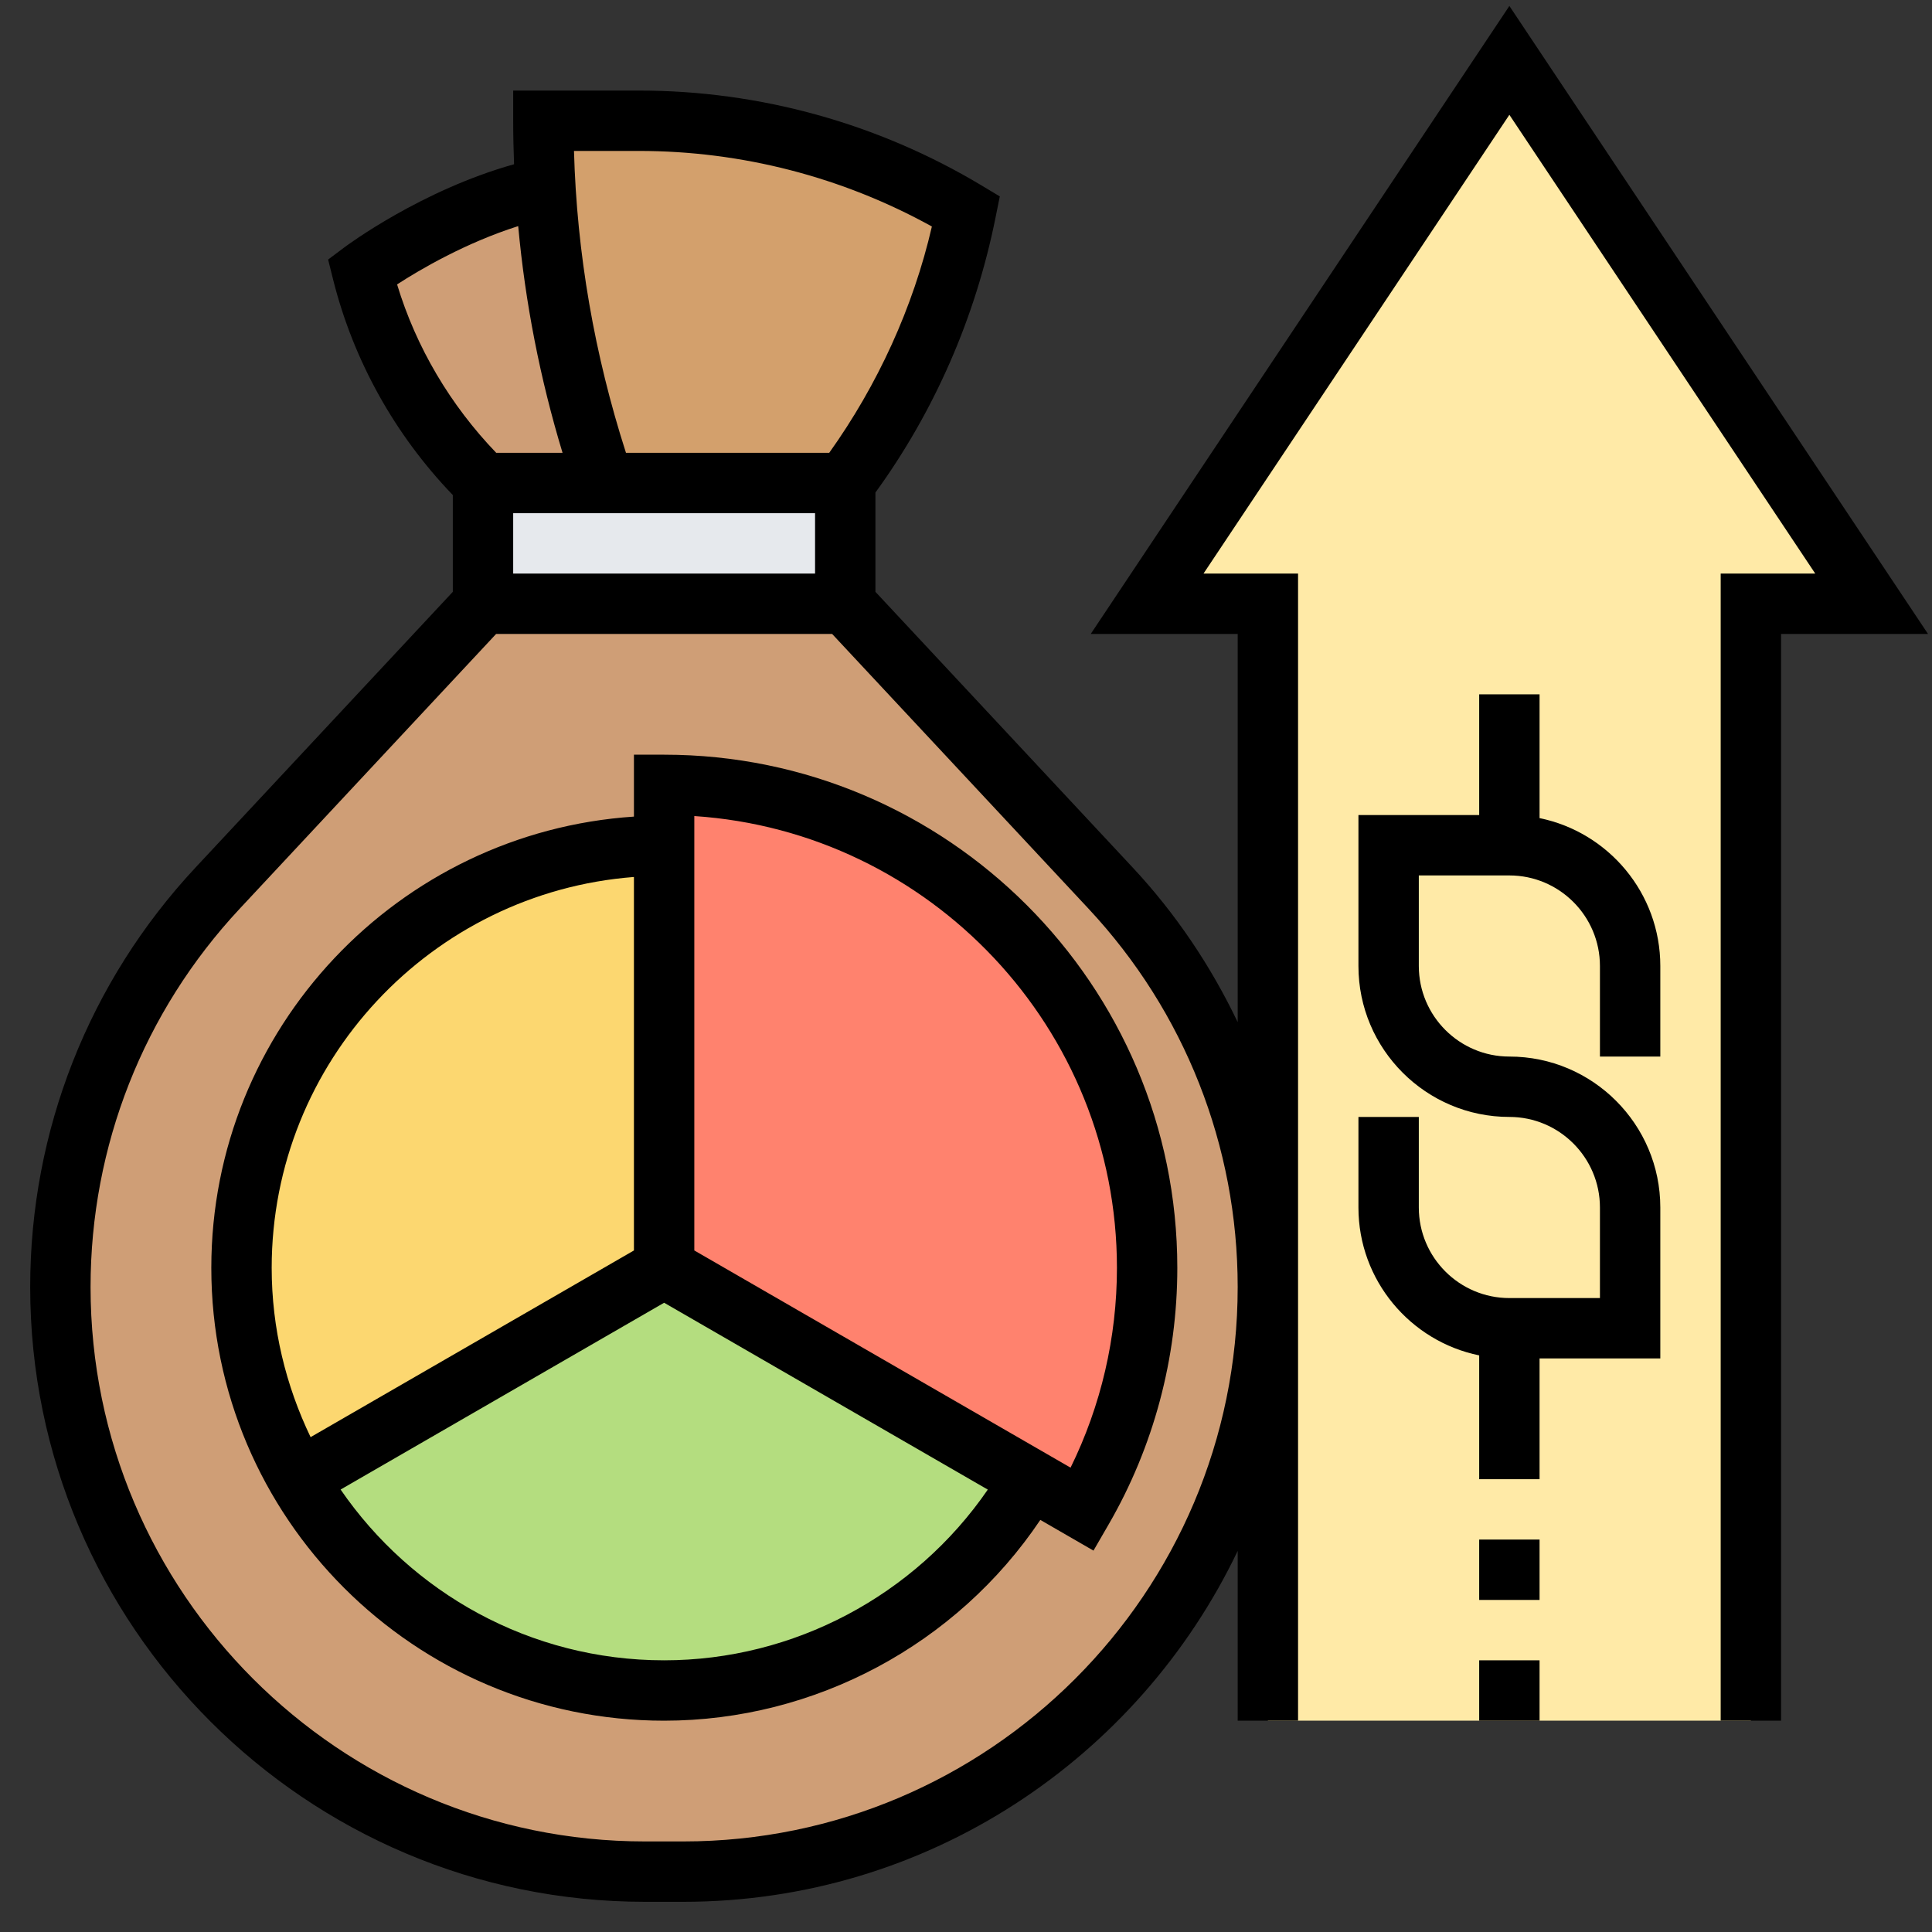 <svg id="_x33_0" enable-background="new 0 0 64 64" height="512" viewBox="0 0 64 64" width="512" xmlns="http://www.w3.org/2000/svg"><rect x="0" y="0" width="64" height="64" fill="#333333" stroke="none"/><g><g><g><path d="m50 57h-8v-14.37-.63-22h-4l12-18 12 18h-4v37z" fill="#ffeaa7"/></g><g><path d="m28 16v4h-12v-4h4z" fill="#e6e9ed"/></g><g><path d="m32 7-.02.1c-.64 3.22-2.01 6.27-3.98 8.9h-8l-.1-.31c-1.03-3.07-1.64-6.26-1.83-9.48-.05-.74-.07-1.47-.07-2.21h3.17c1.91 0 3.79.26 5.62.76 1.82.51 3.57 1.26 5.21 2.24z" fill="#d3a06c"/></g><g><path d="m19.9 15.69.1.31h-4l-.08-.08c-1.91-1.91-3.27-4.3-3.92-6.92 0 0 2.81-2.1 6.07-2.79.19 3.22.8 6.41 1.83 9.48z" fill="#cf9e76"/></g><g><path d="m36.79 29.42c3.35 3.59 5.21 8.31 5.21 13.21 0 5.35-2.17 10.19-5.67 13.7-3.51 3.5-8.35 5.67-13.7 5.67h-1.26c-10.7 0-19.37-8.67-19.37-19.37 0-2.45.46-4.85 1.35-7.1.88-2.24 2.19-4.31 3.86-6.11l8.79-9.42h12z" fill="#cf9e76"/></g><g><path d="m22 42 12.13 7c-2.42 4.19-6.95 7-12.13 7s-9.7-2.81-12.12-7z" fill="#b4dd7f"/></g><g><path d="m22 28v14l-12.12 7c-1.2-2.06-1.88-4.45-1.88-7 0-7.73 6.27-14 14-14z" fill="#fcd770"/></g><g><path d="m38 42c0 2.91-.78 5.65-2.14 8l-1.73-1-12.13-7v-14-2c8.84 0 16 7.16 16 16z" fill="#ff826e"/></g></g><g><path d="m22 25h-1v2.051c-7.805.518-14 7.015-14 14.949 0 8.271 6.729 15 15 15 5.004 0 9.691-2.525 12.462-6.651l1.761 1.017.5-.864c1.49-2.572 2.277-5.513 2.277-8.502 0-9.374-7.626-17-17-17zm-1 4.051v12.372l-10.711 6.184c-.817-1.701-1.289-3.598-1.289-5.607 0-6.83 5.299-12.435 12-12.949zm1 25.949c-4.444 0-8.372-2.245-10.717-5.657l10.717-6.188 10.722 6.19c-2.411 3.51-6.431 5.655-10.722 5.655zm13.464-6.382-12.464-7.195v-14.39c7.807.517 14 7.032 14 14.967 0 2.303-.528 4.57-1.536 6.618z"/><path d="m51 27.101v-4.101h-2v4h-4v5c0 2.757 2.243 5 5 5 1.654 0 3 1.346 3 3v3h-3c-1.654 0-3-1.346-3-3v-3h-2v3c0 2.414 1.721 4.434 4 4.899v4.101h2v-4h4v-5c0-2.757-2.243-5-5-5-1.654 0-3-1.346-3-3v-3h3c1.654 0 3 1.346 3 3v3h2v-3c0-2.414-1.721-4.434-4-4.899z"/><path d="m50 .197-13.868 20.803h4.868v12.86c-.887-1.854-2.044-3.587-3.478-5.122l-8.522-9.133v-3.289c1.942-2.674 3.313-5.786 3.98-9.118l.14-.692-.605-.363c-3.427-2.056-7.35-3.143-11.346-3.143h-4.169v1c0 .481.011.961.029 1.441-3.063.856-5.517 2.675-5.629 2.759l-.531.398.161.644c.673 2.694 2.047 5.159 3.97 7.157v3.206l-8.522 9.132c-3.533 3.784-5.478 8.72-5.478 13.897 0 11.229 9.137 20.366 20.366 20.366h1.268c8.098 0 15.086-4.763 18.366-11.624v5.624h2v-38h-3.132l10.132-15.197 10.132 15.197h-3.132v38h2v-36h4.868zm-28.831 4.803c3.396 0 6.735.863 9.701 2.503-.622 2.688-1.799 5.252-3.401 7.497h-6.733c-1.042-3.243-1.628-6.598-1.722-10zm5.831 12v2h-10v-2zm-9.834-9.51c.234 2.545.725 5.057 1.469 7.51h-2.197c-1.517-1.579-2.65-3.486-3.284-5.578.773-.502 2.28-1.382 4.012-1.932zm5.468 53.51h-1.268c-10.127 0-18.366-8.239-18.366-18.366 0-4.669 1.754-9.119 4.94-12.531l8.495-9.103h11.13l8.495 9.103c3.186 3.412 4.94 7.862 4.94 12.531 0 10.127-8.239 18.366-18.366 18.366z"/><path d="m49 51h2v2h-2z"/><path d="m49 55h2v2h-2z"/></g></g></svg>